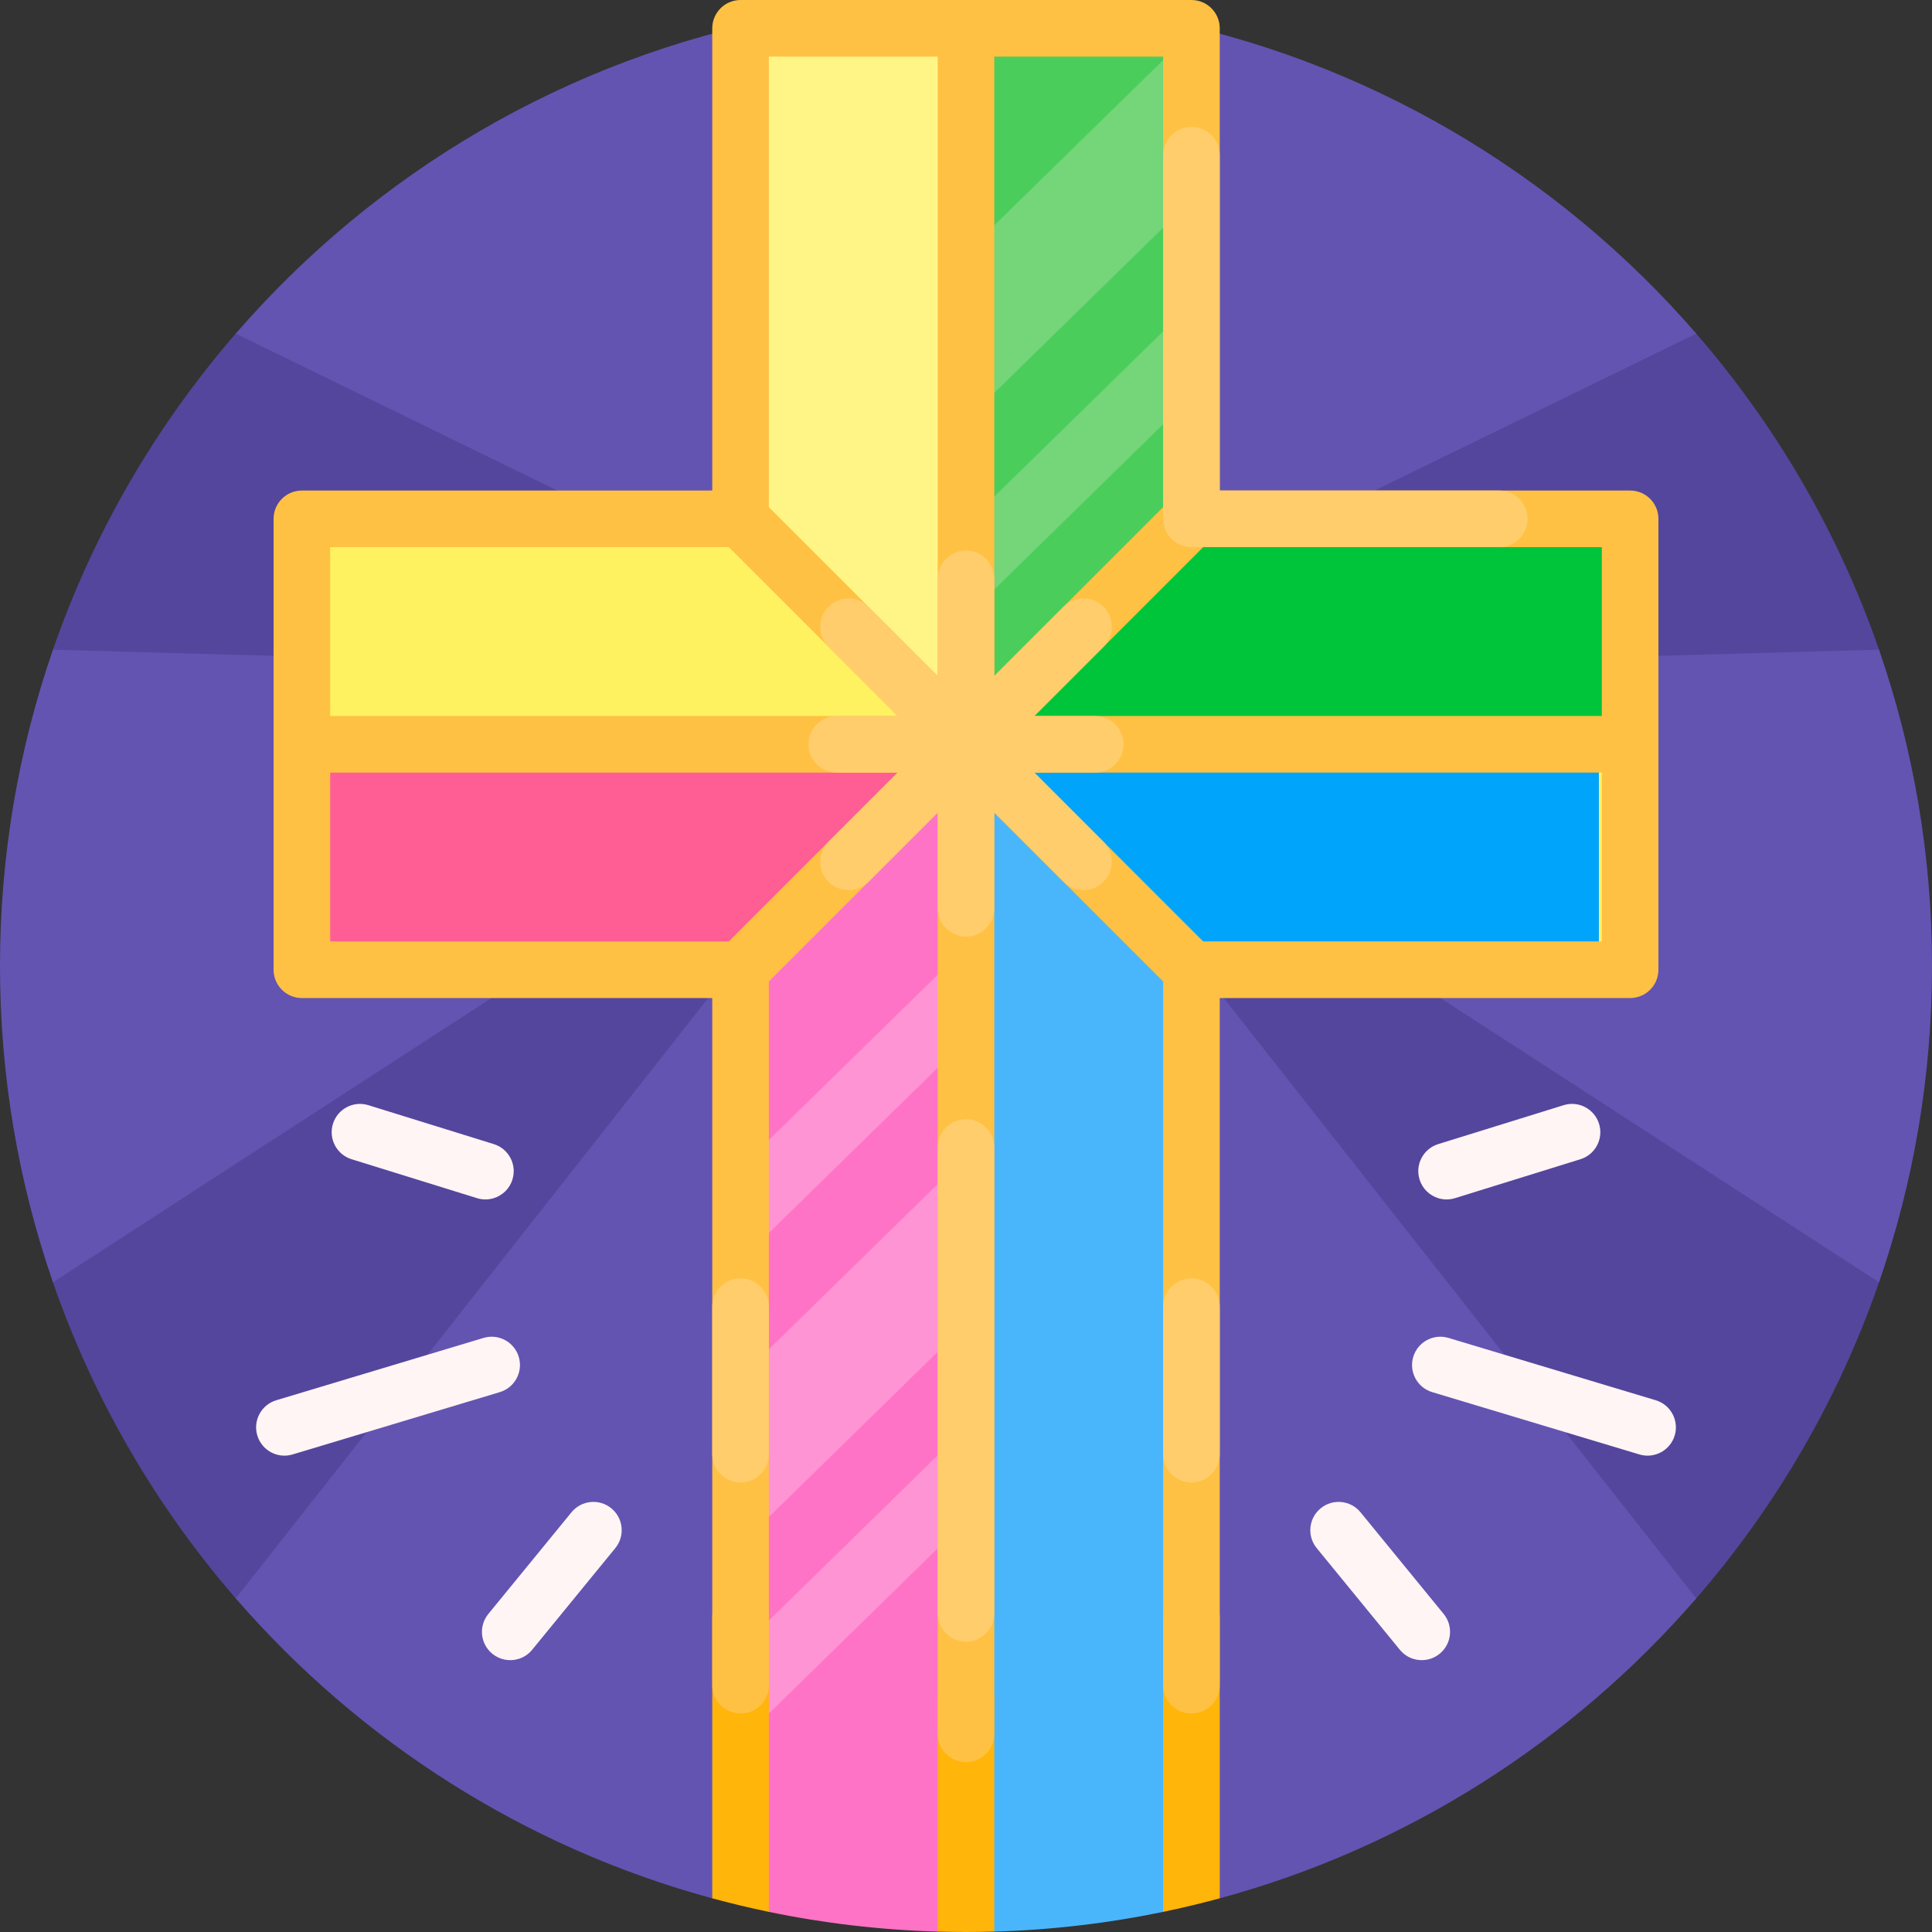 <svg id="Capa_1" enable-background="new 0 0 512 512" height="512" viewBox="0 0 512 512" width="512" xmlns="http://www.w3.org/2000/svg"><rect x="0" y="0" width="512" height="512" fill="#333333" stroke="none"/><g><path d="m198.532 497.815c-48.884-11.926-92.267-37.887-125.638-73.373-2.384-2.535-8.134 1.783-10.414-.848-21.097-24.34-37.679-52.699-48.443-83.777-1.153-3.33 7.488-3.568 6.469-6.959-7.011-23.349-10.778-48.102-10.778-73.735 0-26.024 3.883-51.142 11.102-74.804.924-3.029-7.825-9.157-6.793-12.137 10.764-31.077 27.346-59.437 48.443-83.777 2.433-2.807 9.124.715 11.675-1.983 34.175-36.143 78.767-62.332 128.973-73.764 2.876-.655 104.212.855 108.085 1.787 49.676 11.953 93.71 38.392 127.384 74.597 2.048 2.202 8.954-2.911 10.924-.638 21.097 24.34 37.679 52.699 48.443 83.777 1.503 4.34-8.619 9.403-7.346 13.846 6.428 22.438 9.871 46.138 9.871 70.642 0 24.017-3.307 47.261-9.491 69.303-1.375 4.899 8.621 9.07 6.967 13.846-10.764 31.077-27.346 59.437-48.443 83.776-3.073 3.546-10.792-1.169-14.053 2.202-32.948 34.061-75.268 59.001-122.803 70.664-4.236 1.039-110.007 2.361-114.134 1.355z" fill="#54469d"/><path d="m256 193.426s-61.049 311.333-67.244 309.651c-49.744-13.506-93.469-41.634-126.276-79.483l185.01-235.082-233.453 151.306c-9.096-26.261-14.037-54.463-14.037-83.818s4.941-57.557 14.037-83.818l233.453 6.504-185.011-90.28c36.893-42.563 87.592-72.831 145.132-83.839l48.389 169.206 48.389-169.206c57.539 11.008 108.239 41.276 145.132 83.839l-185.011 90.28 233.453-6.504c9.096 26.261 14.037 54.463 14.037 83.818s-4.941 57.557-14.037 83.818l-233.453-151.306 185.011 235.082c-32.807 37.849-76.532 65.976-126.276 79.483-6.196 1.682-67.245-309.651-67.245-309.651z" fill="#6354b2"/><path d="m432 256.989h-116.255v94.777h-119.49v-94.777h-116.255v-119.489h116.255v-130h119.489v130h116.256z" fill="#fff261"/><path d="m258.904 11.085v186.16l-61.085-59.745v-126.415z" fill="#fff587"/><path d="m256 200.533v308.255c-2.055 0-4.104-.024-6.147-.072-.451-.011-.902 3.19-1.353 3.177-15.288-.44-30.241-2.22-44.744-5.228-.839-.174-1.676-2.829-2.511-3.011-1.669-.364-3.332-.744-4.989-1.14v-246.514z" fill="#ff73c6"/><path d="m248.5 200.533-59.745 61.085h-105.074v-61.085z" fill="#ff5e95"/><path d="m316.415 256v240.922c-1.804.436-3.615.854-5.434 1.252-.91.199-1.823 8.301-2.737 8.491-14.503 3.007-29.456 4.788-44.744 5.228-.634.018-1.268-3.688-1.903-3.675-1.638.035-3.281.055-4.927.059v-307.744z" fill="#49b6fc"/><path d="m423.723 197.245v61.085h-105.074l-59.745-61.085z" fill="#00a4fb"/><path d="m317.085 11.085v126.415l-61.085 59.745v-186.16z" fill="#4bcd5c"/><path d="m256 67.032 61.085-59.745v44.426l-61.085 59.745zm0 96.511 61.085-59.745v-24.628l-61.085 59.745z" fill="#74d579"/><path d="m195.585 365.574 61.085-59.745v44.426l-61.085 59.745zm0 96.511 61.085-59.745v-24.628l-61.085 59.745zm0-127.355 61.085-59.745v-24.628l-61.085 59.745z" fill="#ff94d4"/><path d="m428.319 134.479v61.085h-164.819l59.745-61.085z" fill="#00c53b"/><path d="m80 204.745c-4.143 0-7.5-3.357-7.5-7.5s3.357-7.5 7.5-7.5zm168.5 245.082v62.065c2.491.072 4.991.108 7.5.108s5.009-.036 7.5-.108v-62.065c0-4.142-3.358-7.5-7.5-7.5-4.142 0-7.5 3.358-7.5 7.5zm-59.744-21.287v74.537c4.942 1.342 9.944 2.54 15 3.588v-78.125c0-4.142-3.358-7.5-7.5-7.5-4.142 0-7.5 3.358-7.5 7.5zm119.488 0v78.125c5.056-1.048 10.058-2.246 15-3.588v-74.537c0-4.142-3.358-7.5-7.5-7.5-4.142 0-7.5 3.358-7.5 7.5z" fill="#ffb509"/><path d="m432 130h-108.756v-122.5c0-4.142-3.358-7.5-7.5-7.5h-119.488c-4.142 0-7.5 3.358-7.5 7.5v122.5h-108.756c-4.142 0-7.5 3.358-7.5 7.5v119.489c0 4.142 3.358 7.5 7.5 7.5h108.756v182.148c0 3.414 2.325 6.396 5.64 7.215.05.012.1.025.15.037 4.683 1.154 9.21-2.392 9.21-7.215v-186.577l44.744-44.745v244.134c0 4.109 3.315 7.478 7.425 7.479h.075s.05 0 .075 0c4.109-.001 7.425-3.37 7.425-7.479v-244.134l44.744 44.745v186.578c0 4.823 4.528 8.369 9.21 7.215.05-.012.1-.024.149-.037 3.315-.819 5.64-3.801 5.64-7.215v-182.149h108.757c4.142 0 7.5-3.358 7.5-7.5v-119.489c0-4.142-3.358-7.5-7.5-7.5zm-238.852 119.489h-105.648v-44.744h150.392zm-105.648-59.744v-44.745h105.648l44.745 44.745zm116.256-55.352v-119.393h44.744v164.137zm59.744-119.393h44.744v119.393l-44.744 44.744zm55.352 130h105.648v44.745h-150.393zm0 104.489-44.744-44.744h150.392v44.744z" fill="#ffc143"/><path d="m297.745 197.245c0 4.142-3.358 7.5-7.5 7.5h-16.137l18.333 18.334c2.929 2.929 2.929 7.678 0 10.607l-.001.001c-2.929 2.929-7.678 2.929-10.606 0l-18.334-18.335v25.35c0 4.142-3.358 7.5-7.5 7.5-4.142 0-7.5-3.358-7.5-7.5v-25.35l-18.334 18.334c-2.929 2.929-7.677 2.929-10.606 0l-.001-.001c-2.929-2.929-2.929-7.678 0-10.607l18.333-18.334h-16.137c-4.142 0-7.5-3.358-7.5-7.5 0-4.142 3.358-7.5 7.5-7.5h16.138l-18.334-18.335c-2.929-2.929-2.929-7.678 0-10.607l.001-.001c2.929-2.929 7.678-2.929 10.606 0l18.334 18.334v-25.754c0-4.142 3.358-7.5 7.5-7.5 4.142 0 7.5 3.358 7.5 7.5v25.754l18.334-18.334c2.929-2.929 7.677-2.929 10.606 0l.001.001c2.929 2.929 2.929 7.678 0 10.607l-18.334 18.335h16.138c4.142.001 7.5 3.359 7.5 7.501zm17.999-163.607c-4.142 0-7.5 3.358-7.5 7.5v96.362c0 4.142 3.358 7.5 7.5 7.5h81.586c4.142 0 7.5-3.358 7.5-7.5 0-4.142-3.358-7.5-7.5-7.5h-74.086v-88.862c0-4.142-3.358-7.5-7.5-7.5zm-52.244 393.917v-123.457c0-4.142-3.358-7.5-7.5-7.5-4.142 0-7.5 3.358-7.5 7.5v123.457c0 4.142 3.358 7.5 7.5 7.5 4.142 0 7.5-3.358 7.5-7.5zm-59.745-42.181v-39.094c0-4.142-3.358-7.5-7.5-7.5-4.142 0-7.5 3.358-7.5 7.5v39.094c0 4.142 3.358 7.5 7.5 7.5 4.142 0 7.5-3.358 7.5-7.5zm119.49 0v-39.094c0-4.142-3.358-7.5-7.5-7.5-4.142 0-7.5 3.358-7.5 7.5v39.094c0 4.142 3.358 7.5 7.5 7.5 4.142 0 7.5-3.358 7.5-7.5z" fill="#ffcd6b"/><path d="m132.454 368.928-54.921 16.517c-3.967 1.193-8.149-1.055-9.342-5.022s1.056-8.149 5.022-9.342l54.921-16.517c3.967-1.193 8.149 1.055 9.342 5.022s-1.055 8.149-5.022 9.342zm18.996 31.843-22.035 26.941c-2.622 3.206-2.149 7.931 1.057 10.554 2.006 1.64 4.607 2.07 6.915 1.375 1.381-.415 2.657-1.233 3.638-2.433l22.035-26.941c2.622-3.206 2.149-7.931-1.057-10.554-3.206-2.621-7.931-2.15-10.553 1.058zm-20.589-97.571-33.241-10.317c-3.956-1.23-8.158.984-9.386 4.939-1.227 3.957.984 8.159 4.94 9.386l33.241 10.317c1.481.46 2.996.438 4.377.023 2.308-.694 4.241-2.487 5.009-4.962 1.228-3.956-.984-8.158-4.94-9.386zm243.663 56.386c1.193-3.967 5.376-6.215 9.342-5.022l54.921 16.517c3.967 1.193 6.215 5.375 5.022 9.342s-5.376 6.215-9.342 5.022l-54.921-16.517c-3.967-1.193-6.215-5.375-5.022-9.342zm-24.528 40.127c-3.206 2.623-3.679 7.348-1.057 10.554l22.035 26.941c.981 1.201 2.258 2.018 3.638 2.433 2.309.694 4.909.265 6.915-1.375 3.206-2.623 3.679-7.348 1.057-10.554l-22.035-26.941c-2.621-3.208-7.346-3.679-10.553-1.058zm26.203-87.126c.769 2.475 2.701 4.267 5.009 4.962 1.381.415 2.896.438 4.377-.023l33.241-10.317c3.956-1.227 6.167-5.429 4.94-9.386-1.228-3.955-5.43-6.169-9.386-4.939l-33.241 10.316c-3.956 1.228-6.168 5.43-4.94 9.387z" fill="#fff5f5"/></g></svg>
